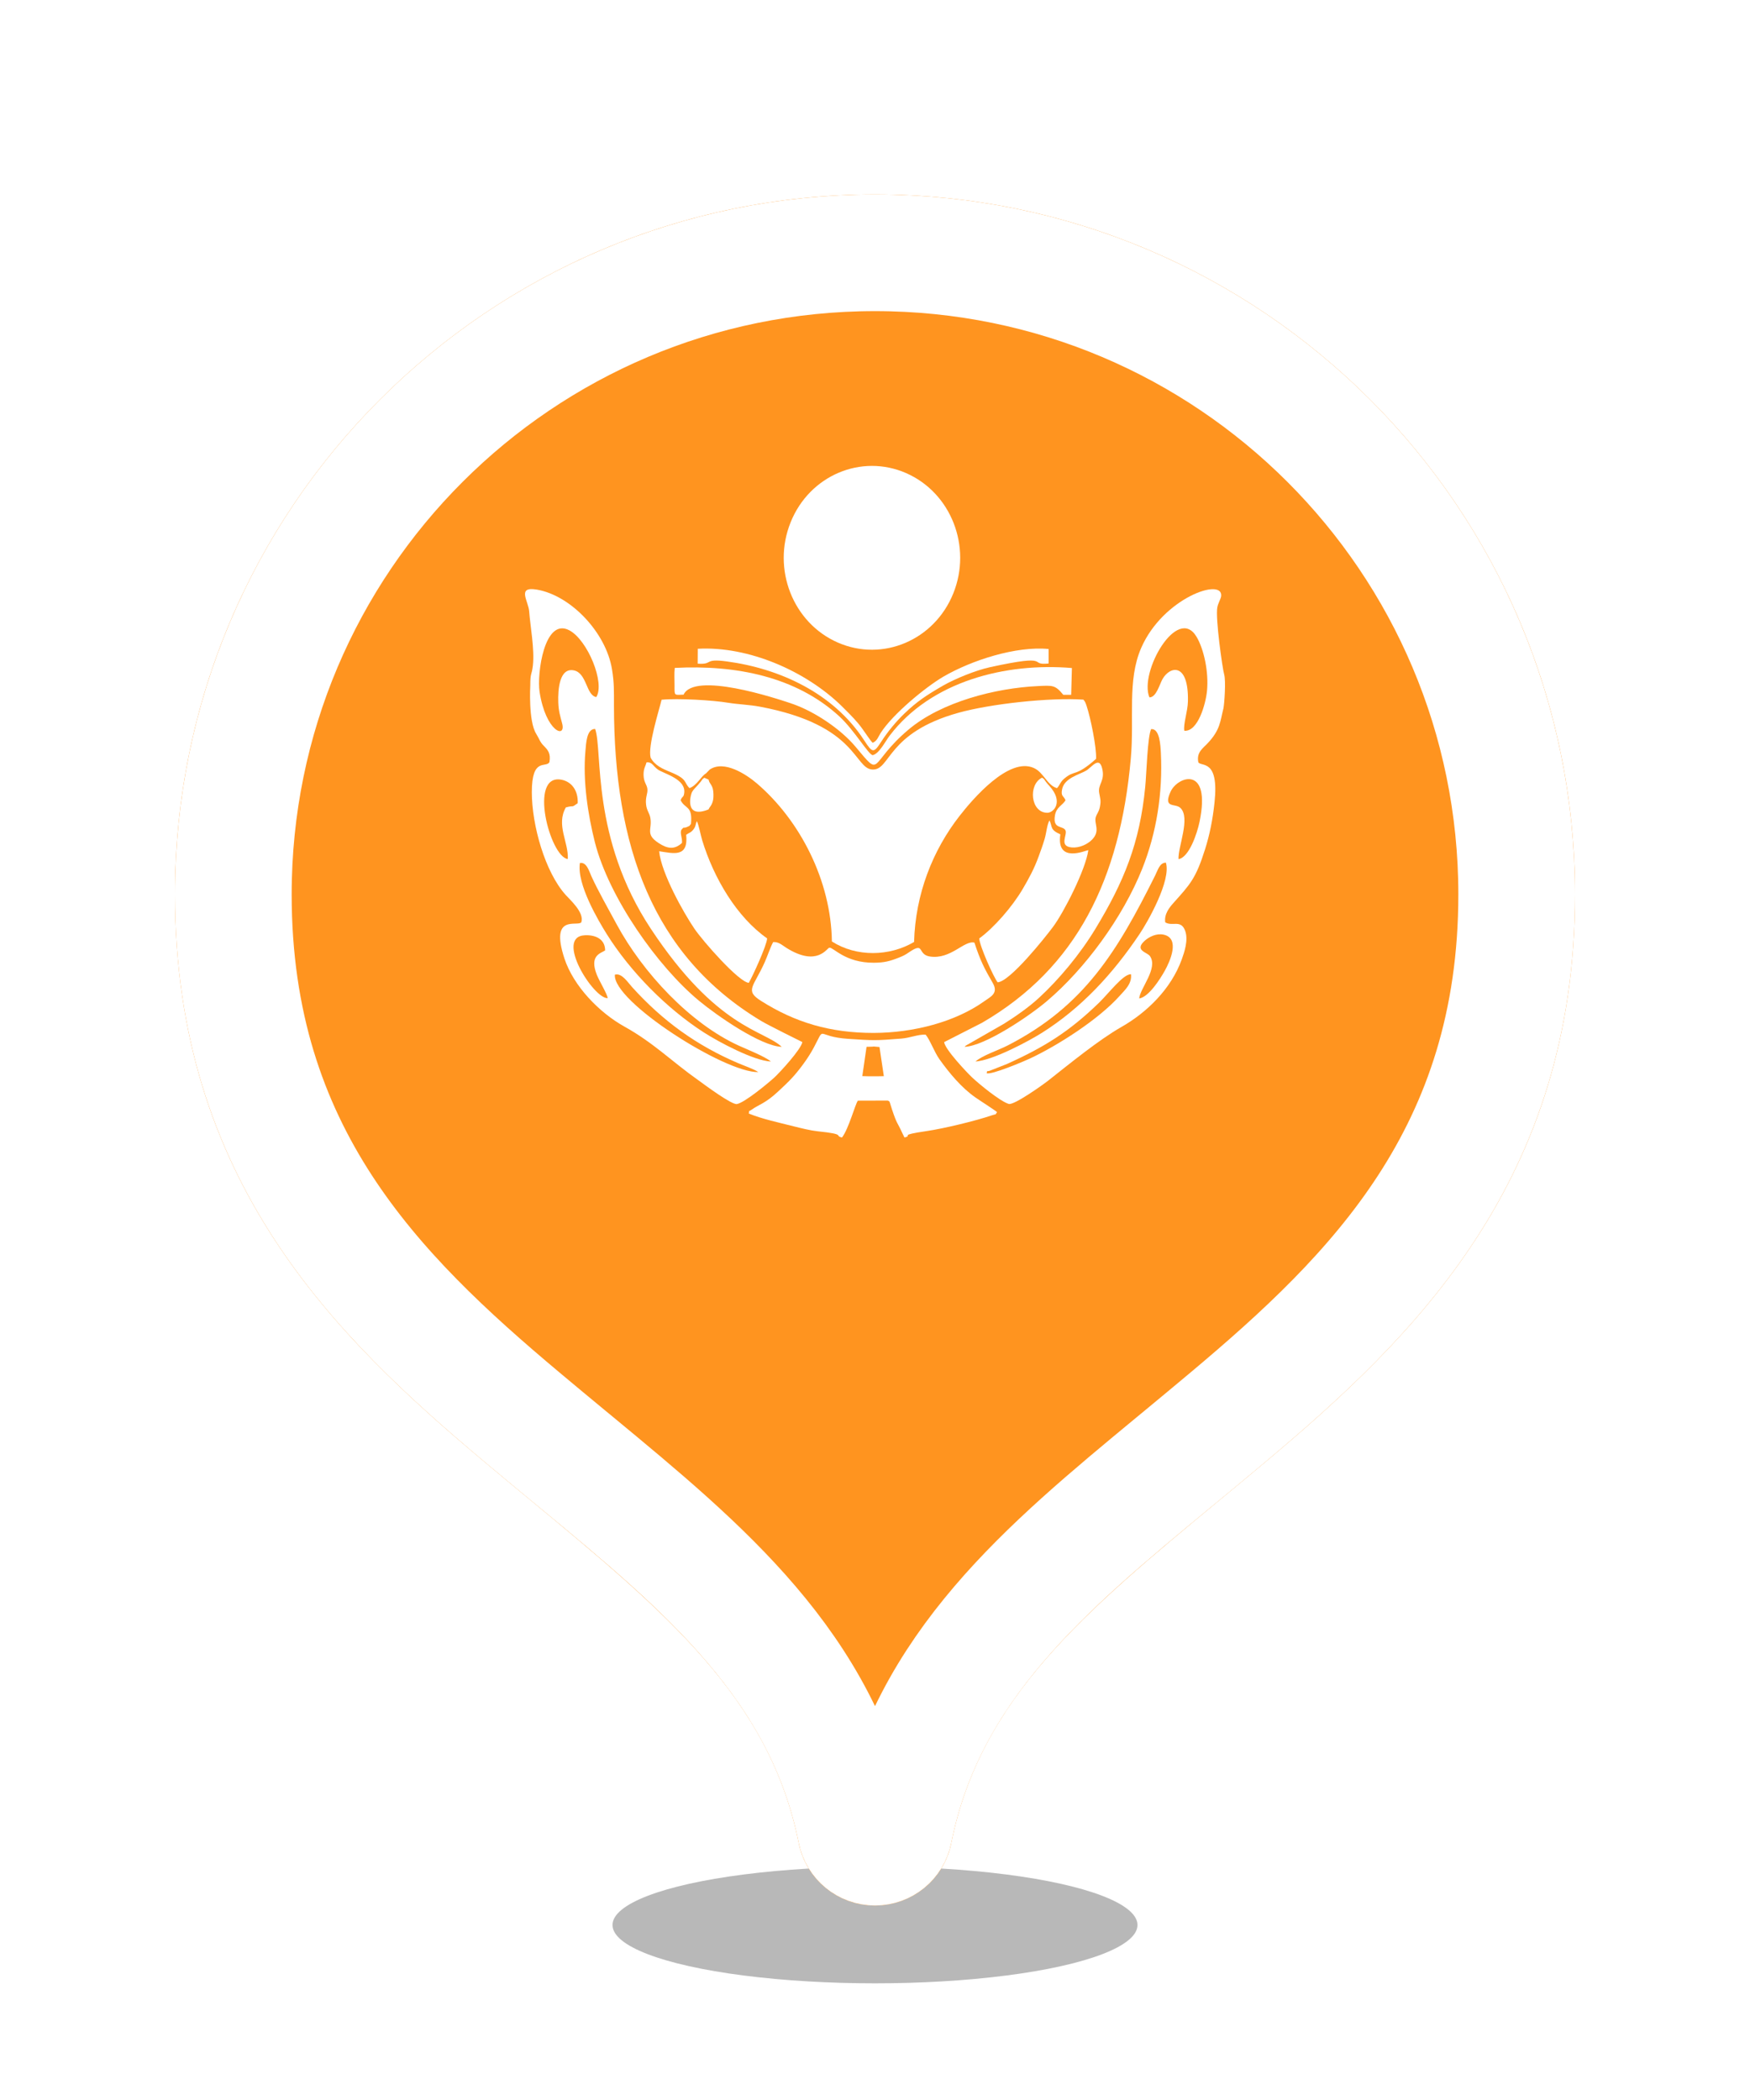 <svg width="60" height="72" viewBox="0 0 60 72" fill="none" xmlns="http://www.w3.org/2000/svg">
<ellipse cx="30" cy="66" rx="9" ry="2" fill="#B8B8B8"/>
<g filter="url(#filter0_d_2617_3422)">
<path fill-rule="evenodd" clip-rule="evenodd" d="M30 2.667C16.745 2.667 6 13.412 6 26.667C6 36.476 11.495 41.83 16.62 46.128C17.161 46.582 17.692 47.022 18.21 47.45C22.798 51.248 26.392 54.223 27.385 59.19C27.634 60.436 28.729 61.333 30 61.333C31.271 61.333 32.366 60.436 32.615 59.19C33.608 54.223 37.201 51.248 41.789 47.451C42.307 47.022 42.839 46.582 43.38 46.128C48.505 41.83 54 36.476 54 26.667C54 13.412 43.255 2.667 30 2.667Z" fill="#FF941F"/>
<path d="M8 26.667C8 14.516 17.85 4.667 30 4.667C42.15 4.667 52 14.516 52 26.667C52 35.537 47.127 40.375 42.095 44.596C41.56 45.045 41.033 45.481 40.514 45.911C40.425 45.984 40.336 46.058 40.247 46.131C35.883 49.742 31.787 53.13 30.654 58.797C30.591 59.109 30.318 59.333 30 59.333C29.682 59.333 29.409 59.109 29.346 58.797C28.213 53.13 24.117 49.741 19.752 46.13C19.663 46.057 19.574 45.983 19.485 45.91C18.966 45.48 18.44 45.045 17.905 44.596C12.873 40.375 8 35.537 8 26.667Z" stroke="white" stroke-width="4" stroke-linecap="round" stroke-linejoin="round"/>
</g>
<path fill-rule="evenodd" clip-rule="evenodd" d="M22.307 25.977C22.449 26.243 22.709 26.358 23 26.476C23.587 26.719 23.434 26.817 23.64 27.021C23.904 26.923 24.037 26.611 24.203 26.519L24.336 26.383C24.83 26.052 25.585 26.549 25.95 26.86C27.424 28.123 28.492 30.184 28.522 32.279C29.362 32.817 30.497 32.795 31.34 32.296C31.384 30.66 31.975 29.16 32.894 27.981C33.353 27.39 34.588 25.948 35.443 26.33C35.786 26.483 35.896 26.92 36.238 27.022C36.278 26.981 36.257 27.006 36.297 26.949C36.318 26.917 36.334 26.886 36.356 26.852C36.407 26.771 36.432 26.744 36.495 26.69C36.867 26.379 36.86 26.655 37.58 26.018C37.599 25.632 37.395 24.623 37.255 24.203C37.215 24.083 37.205 24.06 37.145 23.987C35.988 23.91 33.958 24.131 32.854 24.44C30.401 25.124 30.535 26.402 29.921 26.384C29.274 26.366 29.422 24.861 26.054 24.229C25.687 24.16 25.318 24.152 24.961 24.094C24.448 24.008 23.252 23.935 22.683 23.991C22.599 24.346 22.204 25.582 22.307 25.977Z" fill="white"/>
<path fill-rule="evenodd" clip-rule="evenodd" d="M29.957 35.415C31.321 35.41 32.755 35.038 33.75 34.326C33.963 34.173 34.243 34.058 34.037 33.702C33.749 33.204 33.612 32.942 33.409 32.319C33.06 32.229 32.6 32.903 31.885 32.795C31.433 32.727 31.724 32.269 31.159 32.654C31.04 32.737 30.968 32.774 30.816 32.834C30.514 32.953 30.316 33.007 29.96 33.008C28.976 33.013 28.579 32.478 28.435 32.492C28.354 32.5 28.025 33.158 26.973 32.505C26.808 32.402 26.704 32.29 26.51 32.299C26.416 32.462 26.307 32.797 26.216 32.997C25.837 33.841 25.522 33.959 26.097 34.319C27.262 35.056 28.463 35.416 29.957 35.415Z" fill="white"/>
<path fill-rule="evenodd" clip-rule="evenodd" d="M23.437 23.817C23.808 23.025 26.571 23.925 27.181 24.137C27.928 24.397 28.821 24.994 29.327 25.596C30.266 26.715 29.745 26.203 31.145 25.018C32.276 24.062 34.141 23.59 35.584 23.523C36.09 23.498 36.178 23.482 36.456 23.823H36.726L36.751 22.904C34.488 22.713 31.925 23.35 30.501 25.224C30.36 25.407 30.144 25.845 29.92 25.891C29.779 25.876 29.291 25.037 28.783 24.567C27.291 23.192 25.213 22.791 23.135 22.9C23.112 23.093 23.128 23.292 23.127 23.489C23.127 23.864 23.103 23.828 23.437 23.817Z" fill="white"/>
<path fill-rule="evenodd" clip-rule="evenodd" d="M33.574 32.175C33.588 32.44 34.066 33.503 34.204 33.679C34.626 33.659 35.837 32.136 36.098 31.786C36.463 31.301 37.223 29.821 37.314 29.147C37.225 29.156 36.207 29.619 36.355 28.607C35.991 28.442 36.093 28.366 35.982 28.126C35.894 28.285 35.878 28.55 35.818 28.757C35.743 29.006 35.693 29.141 35.612 29.361C35.462 29.776 35.289 30.096 35.07 30.47C34.711 31.085 34.076 31.812 33.574 32.175Z" fill="white"/>
<path fill-rule="evenodd" clip-rule="evenodd" d="M23.526 28.622C23.605 29.411 23.096 29.258 22.599 29.186C22.675 29.945 23.441 31.3 23.807 31.839C24.101 32.272 25.334 33.676 25.673 33.697C25.802 33.478 26.287 32.422 26.302 32.174C25.256 31.438 24.475 30.11 24.077 28.815C24.024 28.642 23.957 28.281 23.893 28.155C23.838 28.262 23.866 28.327 23.769 28.445C23.686 28.552 23.617 28.552 23.526 28.622Z" fill="white"/>
<path fill-rule="evenodd" clip-rule="evenodd" d="M23.92 22.754C24.47 22.793 24.107 22.567 24.921 22.678C26.721 22.92 28.573 23.757 29.629 25.384C29.917 25.83 29.957 25.827 30.216 25.426C30.439 25.08 30.727 24.734 31.002 24.47C31.444 24.043 31.787 23.823 32.335 23.506C32.748 23.27 33.461 22.979 33.957 22.872C36.122 22.401 35.23 22.829 35.953 22.748V22.252C34.842 22.142 33.306 22.639 32.344 23.2C31.724 23.563 30.607 24.487 30.197 25.126C30.101 25.276 30.078 25.398 29.922 25.467C29.837 25.403 29.622 25.04 29.43 24.81C29.253 24.597 29.015 24.365 28.858 24.209C27.632 23.01 25.666 22.146 23.923 22.244L23.92 22.754Z" fill="white"/>
<path fill-rule="evenodd" clip-rule="evenodd" d="M36.533 27.437C36.423 27.621 36.218 27.665 36.169 27.961C36.088 28.437 36.439 28.299 36.529 28.466C36.608 28.621 36.292 29.013 36.742 29.055C37.007 29.08 37.284 28.948 37.442 28.788C37.74 28.481 37.502 28.244 37.569 28.017C37.608 27.89 37.674 27.849 37.711 27.662C37.755 27.439 37.721 27.387 37.687 27.188C37.634 26.882 37.897 26.779 37.788 26.344C37.683 25.913 37.428 26.314 37.233 26.425C36.993 26.562 36.5 26.675 36.417 27.05C36.361 27.31 36.467 27.278 36.533 27.437Z" fill="white"/>
<path fill-rule="evenodd" clip-rule="evenodd" d="M23.69 28.252C23.752 27.613 23.496 27.75 23.335 27.437C23.393 27.284 23.436 27.356 23.458 27.195C23.526 26.712 22.787 26.537 22.567 26.392C22.384 26.268 22.369 26.122 22.168 26.137C22.13 26.277 22.061 26.349 22.065 26.571C22.071 26.829 22.177 26.891 22.196 27.047C22.216 27.212 22.118 27.328 22.152 27.593C22.175 27.789 22.268 27.88 22.297 28.037C22.369 28.442 22.109 28.595 22.582 28.905C22.882 29.101 23.125 29.141 23.383 28.899C23.396 28.708 23.298 28.55 23.368 28.442C23.467 28.328 23.415 28.412 23.551 28.356C23.703 28.293 23.611 28.32 23.69 28.252Z" fill="white"/>
<path fill-rule="evenodd" clip-rule="evenodd" d="M41.972 23.126C41.913 22.926 41.666 21.188 41.737 20.821C41.763 20.683 41.856 20.531 41.868 20.441C41.944 19.787 39.873 20.499 39.127 22.214C38.642 23.327 38.895 24.623 38.77 26.011C38.399 30.147 36.917 33.181 33.672 35.066L32.37 35.73C32.404 35.989 33.166 36.785 33.318 36.93C33.557 37.158 34.295 37.765 34.587 37.849C34.767 37.898 35.745 37.201 35.934 37.053C36.679 36.466 37.678 35.649 38.448 35.211C39.316 34.717 40.153 33.91 40.52 32.887C40.605 32.65 40.745 32.243 40.639 31.927C40.493 31.508 40.197 31.777 39.951 31.623C39.909 31.343 40.092 31.114 40.236 30.955C40.796 30.326 40.996 30.135 41.315 29.123C41.477 28.611 41.58 28.093 41.641 27.509C41.801 26.007 41.183 26.297 41.086 26.136C41.014 25.788 41.252 25.651 41.409 25.479C41.84 25.021 41.834 24.731 41.946 24.288C41.979 24.135 42.034 23.337 41.972 23.126ZM33.072 35.891C33.081 35.885 33.09 35.872 33.093 35.869C33.099 35.865 33.109 35.854 33.115 35.849L34.424 35.099C34.83 34.844 35.281 34.528 35.634 34.201C36.307 33.578 37.022 32.73 37.562 31.837C38.535 30.23 39.077 28.912 39.265 26.978C39.308 26.555 39.341 25.257 39.468 24.997C39.766 24.973 39.788 25.57 39.801 25.814C39.869 27.191 39.654 28.55 39.162 29.786C38.492 31.465 37.197 33.219 35.895 34.323C35.316 34.818 33.772 35.866 33.072 35.891ZM38.399 34.132C37.672 34.952 36.252 35.854 35.307 36.295C35.102 36.391 33.986 36.863 33.828 36.796C33.861 36.669 33.812 36.765 33.967 36.699L34.53 36.477C35.804 35.901 36.655 35.375 37.682 34.378C38.025 34.043 38.517 33.388 38.777 33.403C38.817 33.732 38.554 33.956 38.399 34.132ZM39.938 33.278C39.772 33.576 39.384 34.185 39.058 34.233C39.084 33.888 39.721 33.193 39.424 32.777C39.331 32.647 38.876 32.587 39.249 32.253C39.399 32.119 39.644 31.995 39.89 32.044C40.477 32.165 40.11 32.97 39.938 33.278ZM39.072 32.022C38.153 33.394 37.071 34.562 35.725 35.41C35.259 35.703 34.035 36.358 33.443 36.395C33.701 36.176 34.21 36.019 34.559 35.839C37.174 34.493 38.302 32.627 39.6 30.027C39.702 29.824 39.757 29.581 39.973 29.576C40.163 30.185 39.339 31.626 39.072 32.022ZM41.127 28.177C41.043 28.581 40.768 29.398 40.407 29.456C40.382 29.04 40.831 28.03 40.466 27.696C40.292 27.535 39.869 27.728 40.133 27.146C40.374 26.611 41.532 26.225 41.127 28.177ZM41.383 23.688C41.34 24.132 41.074 25.093 40.605 25.055C40.564 24.827 40.723 24.391 40.729 24.045C40.757 22.696 40.108 22.835 39.857 23.284C39.754 23.469 39.643 23.912 39.409 23.91C39.046 23.045 40.372 20.727 41.026 21.836C41.277 22.26 41.446 23.036 41.383 23.688Z" fill="white"/>
<path fill-rule="evenodd" clip-rule="evenodd" d="M26.087 34.998C22.352 32.746 21.057 28.988 21.05 24.199C21.05 23.691 21.06 23.414 20.982 22.944C20.776 21.683 19.567 20.412 18.405 20.215C17.707 20.095 18.118 20.61 18.143 20.959C18.178 21.453 18.334 22.266 18.27 22.82C18.228 23.175 18.181 23.042 18.181 23.506C18.181 23.506 18.111 24.72 18.383 25.158C18.493 25.335 18.509 25.439 18.646 25.574C18.782 25.712 18.891 25.83 18.837 26.133C18.712 26.341 18.234 25.952 18.234 27.16C18.234 28.293 18.687 29.899 19.395 30.684C19.547 30.854 20.042 31.289 19.931 31.621C19.807 31.787 18.844 31.309 19.351 32.861C19.666 33.818 20.552 34.721 21.408 35.197C22.408 35.752 23.043 36.402 23.935 37.031C24.168 37.2 25.088 37.886 25.266 37.853C25.534 37.804 26.339 37.134 26.545 36.947C26.734 36.774 27.467 35.978 27.509 35.728C27.495 35.721 26.334 35.148 26.087 34.998ZM18.499 23.716C18.405 23.103 18.663 21.157 19.52 21.611C20.146 21.943 20.75 23.416 20.444 23.899C20.093 23.843 20.125 23.073 19.674 22.984C19.185 22.886 19.125 23.624 19.141 24.083C19.151 24.382 19.209 24.558 19.273 24.801C19.417 25.345 18.709 25.089 18.499 23.716ZM19.401 27.682C19.056 28.284 19.5 28.879 19.467 29.453C18.856 29.377 18.112 26.525 19.244 26.732C19.589 26.796 19.826 27.091 19.807 27.538C19.56 27.716 19.718 27.596 19.401 27.682ZM20.045 32.067C20.392 32.047 20.747 32.18 20.747 32.586C20.593 32.688 20.199 32.755 20.462 33.42C20.546 33.633 20.816 34.075 20.837 34.222C20.355 34.254 19.009 32.122 20.045 32.067ZM21.082 33.417C21.316 33.351 21.514 33.668 21.672 33.843C22.728 35.012 23.889 35.846 25.307 36.451C25.491 36.531 25.849 36.653 25.999 36.757C24.863 36.791 20.99 34.331 21.082 33.417ZM24.129 35.396C22.85 34.573 21.61 33.313 20.802 32.025C20.511 31.56 19.767 30.303 19.883 29.588C20.111 29.55 20.193 29.856 20.274 30.037C20.499 30.536 20.877 31.196 21.142 31.69C22.039 33.349 23.66 35.092 25.338 35.854C25.628 35.986 26.229 36.224 26.431 36.395C25.846 36.371 24.633 35.721 24.129 35.396ZM23.965 34.311C22.547 33.138 20.881 30.778 20.396 28.878C20.155 27.921 19.98 26.773 20.071 25.758C20.096 25.49 20.109 24.988 20.405 24.992C20.669 25.721 20.256 28.731 22.314 31.843C24.584 35.277 26.184 35.309 26.802 35.892C26.082 35.869 24.568 34.812 23.965 34.311Z" fill="white"/>
<path fill-rule="evenodd" clip-rule="evenodd" d="M35.728 26.663C35.246 26.894 35.328 27.867 35.91 27.867C36.122 27.867 36.485 27.495 35.97 26.937C35.929 26.892 35.906 26.866 35.866 26.814C35.766 26.689 35.85 26.751 35.728 26.663Z" fill="white"/>
<path fill-rule="evenodd" clip-rule="evenodd" d="M24.294 27.751C24.32 27.678 24.364 27.656 24.407 27.561C24.451 27.462 24.463 27.378 24.461 27.238C24.457 26.897 24.325 26.898 24.294 26.73C24.247 26.706 24.201 26.692 24.148 26.666C24.035 26.751 24.114 26.687 24.028 26.796C23.986 26.845 23.965 26.874 23.925 26.918C23.844 27.012 23.782 27.059 23.732 27.146C23.665 27.264 23.462 28.088 24.294 27.751Z" fill="white"/>
<path fill-rule="evenodd" clip-rule="evenodd" d="M33.439 37.624C32.964 37.292 32.548 36.791 32.21 36.318C32.035 36.072 31.887 35.655 31.736 35.473C31.456 35.464 31.226 35.582 30.901 35.609C30.006 35.68 29.951 35.675 29.084 35.618C27.928 35.543 28.326 35.127 27.893 35.932C27.788 36.124 27.675 36.301 27.537 36.488C27.239 36.894 27.052 37.076 26.685 37.417C26.242 37.832 26.028 37.864 25.772 38.045C25.622 38.15 25.707 38.028 25.672 38.178C26.125 38.365 26.699 38.487 27.221 38.619C27.472 38.682 27.788 38.761 28.034 38.787C29.033 38.89 28.588 38.94 28.869 39C29.098 38.702 29.315 37.875 29.412 37.737L30.429 37.734C30.523 37.757 30.492 37.772 30.584 38.042C30.764 38.575 30.751 38.443 30.933 38.841L31.01 39C31.331 38.922 30.742 38.93 31.781 38.778C32.362 38.692 33.445 38.432 34.009 38.239C34.185 38.179 34.097 38.25 34.185 38.132C34.153 38.089 33.568 37.716 33.439 37.624ZM30.138 36.9L29.775 36.901L29.565 36.895L29.71 35.891L29.921 35.885L29.957 35.88L30.154 35.898L30.303 36.897L30.138 36.9Z" fill="white"/>
<path d="M32.684 20.346C33.331 18.742 32.608 16.895 31.068 16.221C29.528 15.547 27.755 16.3 27.108 17.905C26.46 19.509 27.184 21.356 28.724 22.03C30.264 22.704 32.037 21.95 32.684 20.346Z" fill="white"/>
<defs>
<filter id="filter0_d_2617_3422" x="0" y="0.667" width="60" height="70.667" filterUnits="userSpaceOnUse" color-interpolation-filters="sRGB">
<feFlood flood-opacity="0" result="BackgroundImageFix"/>
<feColorMatrix in="SourceAlpha" type="matrix" values="0 0 0 0 0 0 0 0 0 0 0 0 0 0 0 0 0 0 127 0" result="hardAlpha"/>
<feOffset dy="4"/>
<feGaussianBlur stdDeviation="3"/>
<feComposite in2="hardAlpha" operator="out"/>
<feColorMatrix type="matrix" values="0 0 0 0 0 0 0 0 0 0 0 0 0 0 0 0 0 0 0.15 0"/>
<feBlend mode="normal" in2="BackgroundImageFix" result="effect1_dropShadow_2617_3422"/>
<feBlend mode="normal" in="SourceGraphic" in2="effect1_dropShadow_2617_3422" result="shape"/>
</filter>
</defs>
</svg>
